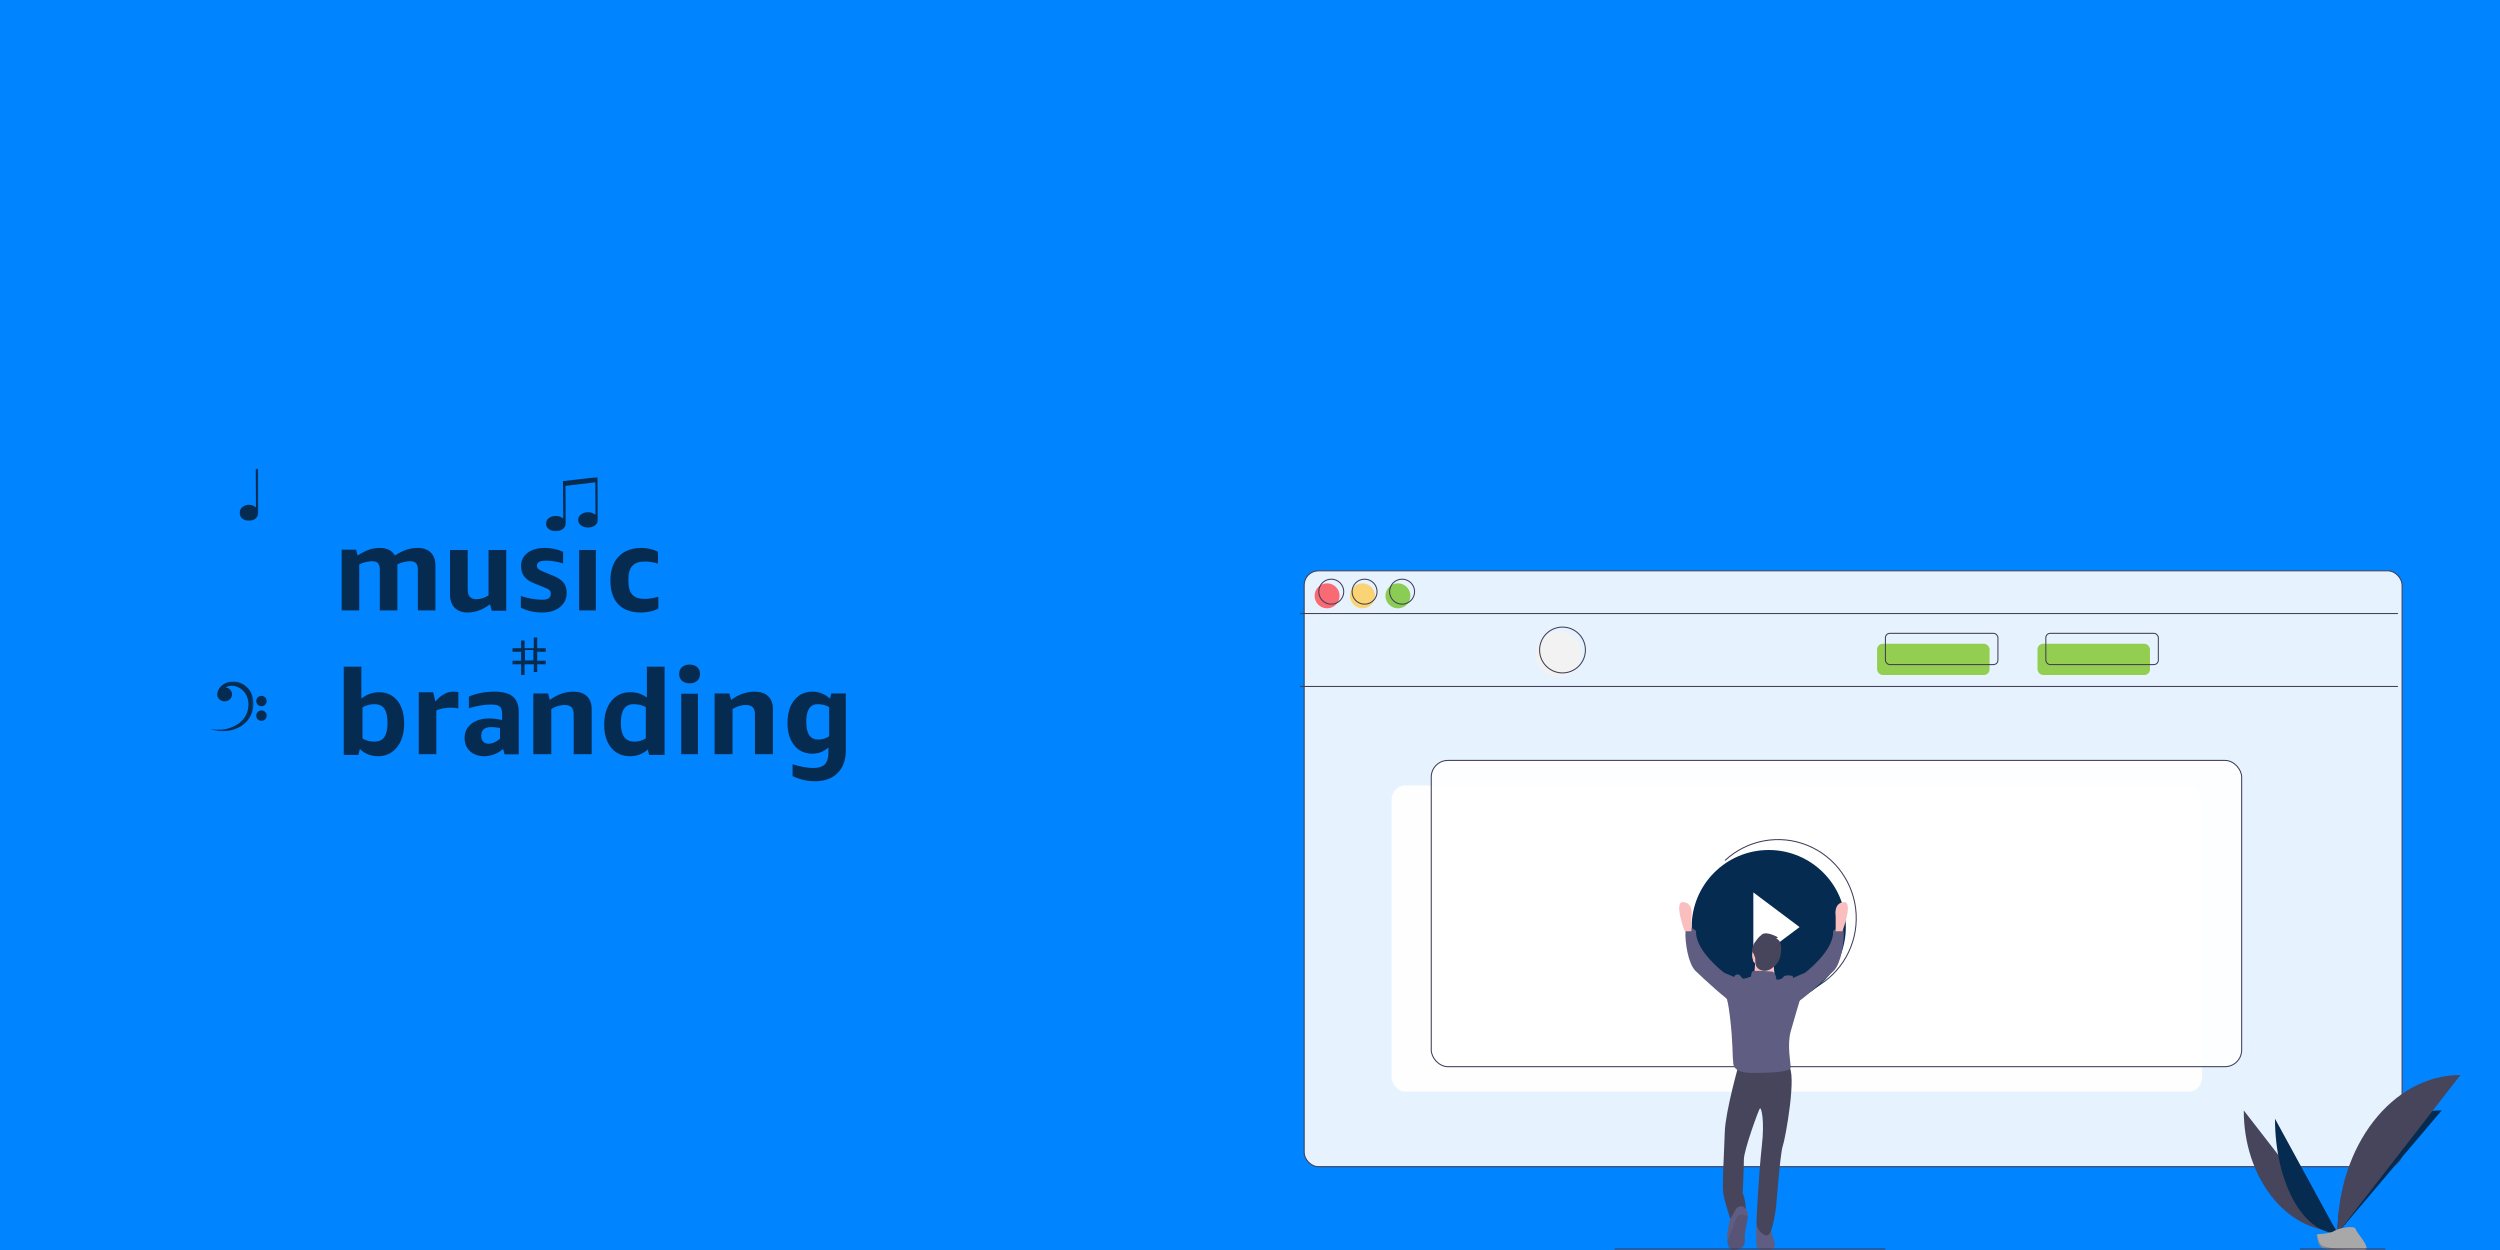 <?xml version="1.0" encoding="UTF-8"?>
<svg width="1200px" height="600px" viewBox="0 0 1200 600" version="1.1" xmlns="http://www.w3.org/2000/svg" xmlns:xlink="http://www.w3.org/1999/xlink">
    <title>music_branding_hero</title>
    <defs>
        <polygon id="path-1" points="0 0 8 0 8 25 0 25"></polygon>
        <polygon id="path-3" points="0 0 9 0 9 25 0 25"></polygon>
        <polygon id="path-5" points="3e-05 0.108 20.678 0.108 20.678 24 3e-05 24"></polygon>
        <polygon id="path-7" points="0 0 25 0 25 26 0 26"></polygon>
    </defs>
    <g id="music_branding_hero" stroke="none" stroke-width="1" fill="none" fill-rule="evenodd">
        <rect fill="#0084FF" x="0" y="0" width="1200" height="600"></rect>
        <g id="undraw_media_player_ylg8" transform="translate(624, 274)">
            <path d="M225.353,326 L221.879,326 C220.289,326 219,324.783 219,323.281 L219,314 L225.353,314 L227.907,322.843 C228.124,323.594 227.957,324.398 227.457,325.018 C226.956,325.637 226.178,326 225.353,326 L225.353,326 Z" id="Path" fill="#605D82" fill-rule="nonzero"></path>
            <rect id="Rectangle" fill="#F2F2F2" fill-rule="nonzero" x="44" y="103" width="389" height="147" rx="6.612"></rect>
            <rect id="Rectangle" stroke="#3F3D56" stroke-width="0.5" fill-opacity="0.9" fill="#FFFFFF" x="2" y="0" width="527" height="286" rx="6.819"></rect>
            <line x1="0" y1="20.5" x2="527" y2="20.5" id="Path" stroke="#3F3D56" stroke-width="0.5"></line>
            <line x1="0" y1="55.5" x2="527" y2="55.5" id="Path" stroke="#3F3D56" stroke-width="0.5"></line>
            <circle id="Oval" fill="#F86B75" fill-rule="nonzero" cx="13" cy="12" r="6"></circle>
            <circle id="Oval" fill="#FAD375" fill-rule="nonzero" cx="30" cy="12" r="6"></circle>
            <circle id="Oval" fill="#8BCC55" fill-rule="nonzero" cx="47" cy="12" r="6"></circle>
            <circle id="Oval" stroke="#3F3D56" stroke-width="0.5" cx="15" cy="10" r="6"></circle>
            <circle id="Oval" stroke="#3F3D56" stroke-width="0.5" cx="31" cy="10" r="6"></circle>
            <circle id="Oval" stroke="#3F3D56" stroke-width="0.5" cx="49" cy="10" r="6"></circle>
            <circle id="Oval" fill="#F2F2F2" fill-rule="nonzero" cx="124" cy="40" r="11"></circle>
            <circle id="Oval" stroke="#3F3D56" stroke-width="0.5" cx="126" cy="38" r="11"></circle>
            <rect id="Rectangle" fill="#94CE51" fill-rule="nonzero" x="277" y="35" width="54" height="15" rx="2.712"></rect>
            <rect id="Rectangle" fill="#94CE51" fill-rule="nonzero" x="354" y="35" width="54" height="15" rx="2.712"></rect>
            <rect id="Rectangle" stroke="#3F3D56" stroke-width="0.5" x="281" y="30" width="54" height="15" rx="2.111"></rect>
            <rect id="Rectangle" stroke="#3F3D56" stroke-width="0.5" x="358" y="30" width="54" height="15" rx="2.111"></rect>
            <rect id="Rectangle" stroke="#3F3D56" stroke-width="0.5" fill-opacity="0.9" fill="#FFFFFF" x="63" y="91" width="389" height="147" rx="8.002"></rect>
            <path d="M247.214,200 C260.033,193.083 267.722,179.34 266.946,164.731 C266.171,150.122 257.07,137.28 243.592,131.775 C230.114,126.27 214.686,129.093 204,139.021 M221.952,156.186 L221.952,149.76 L244.472,166.744 L239.287,170.342" id="Shape" stroke="#3F3D56" stroke-width="0.5"></path>
            <path d="M225,134 C204.565,134 188,150.565 188,171 C188,191.435 204.565,208 225,208 C245.435,208 262,191.435 262,171 C261.991,150.569 245.431,134.009 225,134 Z M217.6,187.65 L217.6,154.35 L239.8,171 L217.6,187.65 Z" id="Shape" fill="#052B50" fill-rule="nonzero"></path>
            <path d="M210.774,236.399 C210.774,236.399 204.175,259.426 203.888,269.5 C203.601,279.575 202.454,295.694 203.315,299.723 C204.175,303.753 206.757,311.813 206.757,311.813 C206.757,311.813 212.208,305.192 214.216,308.934 C214.216,308.934 213.929,301.162 212.495,298.86 C212.495,298.86 213.069,286.771 213.069,282.453 C213.069,278.135 220.241,258.274 220.815,257.987 C221.388,257.699 223.11,263.456 221.675,276.12 C220.241,288.785 219.093,310.955 219.093,313.258 C219.093,315.561 222.536,320.166 224.831,318.727 C227.126,317.288 228.561,304.904 228.561,304.904 C228.561,304.904 230.569,278.999 231.716,276.12 C232.864,273.242 238.889,240.141 234.298,237.55 C229.708,234.959 210.774,236.399 210.774,236.399 Z" id="Path" fill="#46455B" fill-rule="nonzero"></path>
            <path d="M214.837,310.897 C214.562,312.085 213.461,317.727 213.461,319.509 C213.461,321.291 214.562,324.558 209.883,325.746 C205.325,326.904 205.991,323.833 205.265,322.028 C205.246,321.98 205.226,321.933 205.204,321.885 C204.379,320.103 206.305,310.897 206.58,310.897 C206.742,310.897 208.044,308.539 209.09,306.594 C209.534,305.755 210.309,305.18 211.195,305.036 C212.08,304.891 212.979,305.192 213.633,305.853 C214.51,306.77 215.004,308.034 214.999,309.353 C215.008,309.873 214.953,310.392 214.837,310.897 Z" id="Path" fill="#605D82" fill-rule="nonzero"></path>
            <path d="M214.832,311.414 C214.55,312.561 213.419,318.011 213.419,319.731 C213.419,321.452 214.55,324.607 209.744,325.754 C205.062,326.873 205.746,323.907 205,322.164 C205.811,320.024 207.782,315.427 209.178,311.414 C210.411,307.869 213.441,309.025 214.999,309.923 C215.008,310.425 214.952,310.926 214.832,311.414 L214.832,311.414 Z" id="Path" fill="#000000" fill-rule="nonzero" opacity="0.1"></path>
            <circle id="Oval" fill="#FBBEBE" fill-rule="nonzero" cx="223.5" cy="184.5" r="6.5"></circle>
            <path d="M218.833,184.098 L218,194.169 L228,196 C228,196 226.889,187.15 227.722,185.318 C228.556,183.487 218.833,184.098 218.833,184.098 Z" id="Path" fill="#FBBEBE" fill-rule="nonzero"></path>
            <path d="M226.612,192.39 C226.612,192.39 217.686,191.512 217.091,192.39 C216.702,193.112 216.498,193.916 216.496,194.733 C216.496,194.733 212.926,196.197 212.331,195.612 C211.736,195.026 211.14,193.269 209.355,193.855 C207.57,194.44 204,204.982 204,204.982 C204,204.982 204.893,201.761 206.38,214.06 C207.868,226.359 207.57,233.972 207.868,234.851 C208.165,235.729 206.38,241 217.091,241 C227.802,241 235.537,240.414 235.537,238.365 C235.537,236.315 233.752,227.53 235.537,221.088 C237.322,214.645 240,205.861 240,205.861 L236.43,194.44 C236.43,194.44 232.86,193.562 231.967,195.026 C231.074,196.49 228.694,196.197 228.694,196.197 C228.694,196.197 228.397,192.683 226.612,192.39 Z" id="Path" fill="#605D82" fill-rule="nonzero"></path>
            <path d="M211,196.112 L203.539,192.877 C203.539,192.877 189.514,182.288 190.11,172.876 C190.11,172.876 185.336,168.465 185.037,173.171 C184.739,177.876 186.231,188.465 189.812,191.994 C193.393,195.524 205.628,206.7 207.419,206.994 C209.209,207.288 211,196.112 211,196.112 Z" id="Path" fill="#605D82" fill-rule="nonzero"></path>
            <path d="M184.657,173 C184.657,173 179.091,158.456 184.071,159.016 C189.052,159.575 187.88,165.728 187.88,165.728 L187.88,173 L184.657,173 Z" id="Path" fill="#FBBEBE" fill-rule="nonzero"></path>
            <path d="M235,196.112 L242.461,192.877 C242.461,192.877 256.487,182.288 255.89,172.876 C255.89,172.876 260.664,168.465 260.963,173.171 C261.261,177.876 259.769,188.465 256.188,191.994 C252.607,195.524 240.372,206.7 238.581,206.994 C236.791,207.288 235,196.112 235,196.112 Z" id="Path" fill="#605D82" fill-rule="nonzero"></path>
            <path d="M260.343,173 C260.343,173 265.909,158.456 260.929,159.016 C255.948,159.575 257.12,165.728 257.12,165.728 L257.12,173 L260.343,173 Z" id="Path" fill="#FBBEBE" fill-rule="nonzero"></path>
            <path d="M228.588,176.505 L229.437,175.935 C229.437,175.935 224.058,172.801 221.794,174.51 C219.529,176.22 218.963,177.645 218.397,178.215 C217.831,178.785 216.416,181.919 217.265,183.059 C218.114,184.199 217.831,184.433 218.397,185.456 C218.963,186.479 217.408,190.595 221.724,191.814 C226.04,193.033 229.437,187.904 230.003,186.764 C230.569,185.624 232.55,177.93 228.588,176.505 Z" id="Path" fill="#46455B" fill-rule="nonzero"></path>
            <path d="M453,259 C453,291.059 473.127,317 498,317" id="Path" fill="#46455B" fill-rule="nonzero"></path>
            <path d="M498,318 C498,285.389 520.363,259 548,259" id="Path" fill="#052B50" fill-rule="nonzero"></path>
            <path d="M468,263 C468,293.4 481.418,318 498,318" id="Path" fill="#052B50" fill-rule="nonzero"></path>
            <path d="M498,318 C498,275.992 524.389,242 557,242" id="Path" fill="#46455B" fill-rule="nonzero"></path>
            <path d="M488,318.432 C488,318.432 494.45,318.236 496.394,316.873 C498.338,315.51 506.315,313.883 506.797,316.069 C507.28,318.255 516.49,326.94 509.209,326.998 C501.927,327.056 492.289,325.881 490.349,324.717 C488.409,323.554 488,318.432 488,318.432 Z" id="Path" fill="#A8A8A8" fill-rule="nonzero"></path>
            <path d="M509.34,326.199 C502.058,326.26 492.419,325.027 490.479,323.806 C489.001,322.876 488.412,319.539 488.215,318 C488.079,318.006 488,318.009 488,318.009 C488,318.009 488.409,323.384 490.349,324.605 C492.289,325.826 501.928,327.059 509.21,326.998 C511.312,326.98 512.038,326.208 511.998,325.063 C511.706,325.755 510.905,326.186 509.34,326.199 Z" id="Path" fill="#000000" fill-rule="nonzero" opacity="0.2"></path>
            <line x1="151" y1="325.5" x2="281" y2="325.5" id="Path" stroke="#3F3D56" stroke-width="0.5"></line>
            <line x1="480" y1="325.5" x2="521" y2="325.5" id="Path" stroke="#3F3D56" stroke-width="0.5"></line>
        </g>
        <g id="Group" transform="translate(101, 225)">
            <g id="Group-3" transform="translate(104, 4)">
                <mask id="mask-2" fill="white">
                    <use xlink:href="#path-1"></use>
                </mask>
                <g id="Clip-2"></g>
            </g>
            <path d="M99.566,68 L99.566,48.266 C99.566,45.681 98.392,44.388 96.042,44.388 C93.963,44.388 91.864,44.882 89.746,45.871 L89.746,68 L81.312,68 L81.312,48.266 C81.312,45.681 80.137,44.388 77.788,44.388 C75.632,44.388 73.513,44.901 71.434,45.928 L71.434,68 L63,68 L63,38.856 L69.932,38.856 L70.683,41.65 C72.724,40.319 74.563,39.378 76.2,38.827 C77.836,38.276 79.521,38 81.254,38 C84.72,38 87.166,39.217 88.591,41.65 C90.555,40.357 92.403,39.426 94.136,38.856 C95.869,38.285 97.66,38 99.508,38 C102.204,38 104.293,38.741 105.776,40.224 C107.259,41.707 108,43.779 108,46.441 L108,68 L99.566,68 Z M135.017,68.144 L134.203,65.065 C130.75,67.688 127.142,69 123.379,69 C120.741,69 118.685,68.23 117.211,66.69 C115.737,65.15 115,63.03 115,60.331 L115,39 L123.496,39 L123.496,57.992 C123.496,61.072 124.853,62.612 127.569,62.612 C129.586,62.612 131.565,62.004 133.504,60.787 L133.504,39 L142,39 L142,68.144 L135.017,68.144 Z M163.382,60.02 C163.382,59.258 163.165,58.667 162.729,58.247 C162.293,57.828 161.412,57.37 160.085,56.875 L155.651,55.101 C153.339,54.186 151.672,53.062 150.649,51.727 C149.625,50.392 149.114,48.696 149.114,46.637 C149.114,44.044 150.146,41.956 152.212,40.374 C154.277,38.791 157.034,38 160.483,38 C163.667,38 166.604,38.629 169.295,39.887 L169.295,45.435 C166.414,44.558 163.724,44.12 161.222,44.12 C159.668,44.12 158.531,44.311 157.811,44.692 C157.091,45.073 156.731,45.683 156.731,46.522 C156.731,47.17 156.949,47.695 157.385,48.095 C157.821,48.495 158.74,48.982 160.142,49.554 L164.463,51.327 C166.812,52.28 168.489,53.386 169.494,54.644 C170.498,55.902 171,57.542 171,59.563 C171,62.384 169.929,64.663 167.788,66.398 C165.647,68.133 162.833,69 159.346,69 C155.443,69 151.994,68.218 149,66.655 L149,61.107 C152.752,62.289 156.182,62.88 159.289,62.88 C162.018,62.88 163.382,61.927 163.382,60.02 Z M177,68 L177,39 L185,39 L185,68 L177,68 Z M215,67.081 C213.952,67.701 212.69,68.176 211.215,68.506 C209.74,68.835 208.207,69 206.615,69 C201.879,69 198.26,67.682 195.756,65.045 C193.252,62.408 192,58.609 192,53.645 C192,48.721 193.32,44.882 195.959,42.129 C198.599,39.376 202.267,38 206.965,38 C209.798,38 212.419,38.62 214.825,39.861 L214.825,45.503 C212.535,44.844 210.439,44.514 208.537,44.514 C205.819,44.514 203.82,45.202 202.539,46.579 C201.258,47.955 200.618,50.136 200.618,53.122 L200.618,53.936 C200.618,56.883 201.249,59.045 202.51,60.421 C203.772,61.798 205.722,62.486 208.362,62.486 C210.264,62.486 212.477,62.137 215,61.439 L215,67.081 Z M64,137.37 L64,95 L72.451,95 L72.451,110.345 C73.57,109.391 74.882,108.637 76.387,108.083 C77.892,107.53 79.378,107.253 80.844,107.253 C84.588,107.253 87.549,108.608 89.73,111.318 C91.91,114.028 93,117.693 93,122.312 C93,125.327 92.498,128.018 91.495,130.385 C90.492,132.751 89.045,134.612 87.154,135.967 C85.263,137.322 83.083,138 80.613,138 C78.838,138 77.178,137.695 75.635,137.084 C74.091,136.473 72.798,135.614 71.756,134.507 L71.004,137.37 L64,137.37 Z M78.681,113 C76.671,113 74.778,113.511 73,114.533 L73,129.467 C74.7,130.489 76.594,131 78.681,131 C80.845,131 82.44,130.281 83.464,128.842 C84.488,127.404 85,125.133 85,122.028 C85,118.886 84.498,116.596 83.493,115.158 C82.488,113.719 80.884,113 78.681,113 Z M100,137 L100,107.291 L106.93,107.291 L107.97,111.709 C109.51,110.004 110.963,108.793 112.33,108.076 C113.697,107.359 115.15,107 116.69,107 C117.421,107 118.191,107.058 119,107.174 L119,115.023 C117.922,114.791 116.728,114.674 115.419,114.674 C112.917,114.674 110.588,115.12 108.432,116.012 L108.432,137 L100,137 Z M141.205,137.085 L140.495,134.511 C139.274,135.579 137.866,136.427 136.27,137.056 C134.675,137.685 133.129,138 131.632,138 C128.717,138 126.383,137.199 124.63,135.598 C122.877,133.996 122,131.861 122,129.192 C122,127.362 122.473,125.751 123.418,124.359 C124.364,122.967 125.723,121.871 127.495,121.07 C129.268,120.269 131.356,119.869 133.759,119.869 C135.65,119.869 137.738,120.117 140.023,120.613 L140.023,117.753 C140.023,115.999 139.648,114.798 138.9,114.149 C138.152,113.501 136.773,113.177 134.764,113.177 C131.533,113.177 127.968,113.768 124.068,114.95 L124.068,109.402 C125.526,108.678 127.358,108.096 129.564,107.658 C131.77,107.219 134.015,107 136.3,107 C140.358,107 143.322,107.791 145.193,109.374 C147.064,110.956 148,113.444 148,116.838 L148,137.085 L141.205,137.085 Z M133.524,132 C134.428,132 135.358,131.783 136.316,131.348 C137.274,130.914 138.169,130.321 139,129.57 L139,124.415 C137.41,124.138 135.982,124 134.717,124 C131.572,124 130,125.383 130,128.148 C130,129.373 130.307,130.321 130.922,130.993 C131.536,131.664 132.404,132 133.524,132 Z M174.376,137 L174.376,117.894 C174.376,116.335 174.021,115.194 173.312,114.471 C172.603,113.749 171.52,113.388 170.063,113.388 C167.897,113.388 165.751,114.034 163.624,115.327 L163.624,137 L155,137 L155,107.856 L162.089,107.856 L162.916,110.992 C166.46,108.331 170.24,107 174.257,107 C177.053,107 179.21,107.732 180.726,109.196 C182.242,110.66 183,112.741 183,115.441 L183,137 L174.376,137 Z M210.604,137.37 L209.906,134.794 C207.499,136.931 204.645,138 201.345,138 C198.9,138 196.745,137.399 194.882,136.196 C193.018,134.994 191.572,133.248 190.543,130.957 C189.514,128.667 189,125.976 189,122.884 C189,118.151 190.145,114.362 192.436,111.519 C194.726,108.675 197.754,107.253 201.52,107.253 C204.587,107.253 207.246,108.112 209.498,109.83 L209.498,95 L218,95 L218,137.37 L210.604,137.37 Z M203.588,131 C205.471,131 207.275,130.47 209,129.41 L209,114.42 C207.314,113.473 205.373,113 203.176,113 C201.098,113 199.549,113.748 198.529,115.243 C197.51,116.738 197,119 197,122.028 C197,125.057 197.539,127.309 198.618,128.785 C199.696,130.262 201.353,131 203.588,131 Z M226,137 L226,108 L234,108 L234,137 L226,137 Z M230,103 C228.492,103 227.282,102.596 226.369,101.788 C225.456,100.981 225,99.885 225,98.5 C225,97.115 225.456,96.019 226.369,95.212 C227.282,94.404 228.492,94 230,94 C231.508,94 232.718,94.404 233.631,95.212 C234.544,96.019 235,97.115 235,98.5 C235,99.885 234.544,100.981 233.631,101.788 C232.718,102.596 231.508,103 230,103 Z M261.376,137 L261.376,117.894 C261.376,116.335 261.021,115.194 260.312,114.471 C259.603,113.749 258.52,113.388 257.063,113.388 C254.897,113.388 252.751,114.034 250.624,115.327 L250.624,137 L242,137 L242,107.856 L249.089,107.856 L249.916,110.992 C253.46,108.331 257.24,107 261.257,107 C264.053,107 266.21,107.732 267.726,109.196 C269.242,110.66 270,112.741 270,115.441 L270,137 L261.376,137 Z M296.635,133.817 C294.427,135.782 291.833,136.765 288.851,136.765 C285.249,136.765 282.373,135.426 280.224,132.748 C278.075,130.07 277,126.496 277,122.027 C277,117.48 278.084,113.839 280.253,111.103 C282.422,108.368 285.326,107 288.967,107 C290.593,107 292.123,107.289 293.556,107.867 C294.989,108.445 296.267,109.293 297.39,110.41 L298.029,107.867 L305,107.867 L305,135.089 C305,139.789 303.683,143.45 301.05,146.07 C298.416,148.69 294.776,150 290.129,150 C286.372,150 282.809,149.172 279.44,147.515 L279.44,141.851 C283.274,143.045 286.585,143.642 289.373,143.642 C291.929,143.642 293.779,143.055 294.921,141.88 C296.064,140.705 296.635,138.788 296.635,136.129 L296.635,133.817 Z M291.901,130 C292.78,130 293.668,129.858 294.565,129.574 C295.463,129.289 296.274,128.901 297,128.408 L297,114.421 C295.434,113.474 293.601,113 291.5,113 C287.833,113 286,115.805 286,121.415 C286,124.333 286.477,126.494 287.432,127.896 C288.387,129.299 289.877,130 291.901,130 Z" id="primemusicbranding" fill="#052B50" fill-rule="nonzero"></path>
            <g id="Group-3" transform="translate(14, 0)">
                <mask id="mask-4" fill="white">
                    <use xlink:href="#path-3"></use>
                </mask>
                <g id="Clip-2"></g>
                <path d="M9,21.176 L9,21.17 L9,21.163 L8.886,0 L7.766,0 L7.851,18.622 C7.03,17.811 5.825,17.299 4.48,17.299 C2.006,17.299 0,19.032 0,21.17 C0,23.308 2.006,25 4.48,25 C6.933,25 8.925,23.423 8.959,21.143 L9,21.143 L9,21.176 Z" id="Fill-1" fill="#052B50" mask="url(#mask-4)"></path>
            </g>
            <g id="Group-8" transform="translate(0, 102)">
                <g id="Group-3">
                    <mask id="mask-6" fill="white">
                        <use xlink:href="#path-5"></use>
                    </mask>
                    <g id="Clip-2"></g>
                    <path d="M18.168,3.519 C17.105,2.27 15.722,1.343 14.31,0.791 C14.133,0.72 13.958,0.653 13.779,0.598 L13.514,0.511 L13.36,0.462 L13.241,0.43 L12.997,0.365 L12.707,0.297 C12.513,0.252 12.339,0.226 12.155,0.197 C11.427,0.095 10.709,0.081 10.034,0.153 C8.677,0.289 7.514,0.733 6.598,1.241 C5.68,1.759 5.026,2.387 4.582,2.952 C4.134,3.518 3.893,4.027 3.749,4.378 C3.679,4.554 3.634,4.692 3.609,4.789 C3.6,4.818 3.593,4.842 3.587,4.863 C3.389,5.272 3.272,5.726 3.26,6.205 C3.216,8.075 4.771,9.625 6.734,9.667 C8.697,9.71 10.324,8.228 10.369,6.359 C10.411,4.585 9.011,3.101 7.191,2.918 C7.281,2.876 7.368,2.834 7.461,2.793 C8.237,2.443 9.168,2.184 10.179,2.168 C11.189,2.146 12.263,2.385 13.33,2.885 C14.397,3.374 15.384,4.101 16.177,5.051 C16.57,5.527 16.922,6.053 17.212,6.623 C17.496,7.196 17.731,7.807 17.903,8.445 C18.249,9.723 18.323,11.106 18.166,12.472 C18.088,13.159 17.951,13.831 17.756,14.491 C17.551,15.17 17.311,15.788 16.982,16.391 C16.661,16.99 16.291,17.565 15.868,18.097 C15.445,18.63 14.965,19.114 14.46,19.561 C13.444,20.448 12.311,21.176 11.147,21.712 C9.987,22.257 8.809,22.632 7.694,22.884 C6.576,23.122 5.522,23.245 4.58,23.278 C3.638,23.307 2.809,23.268 2.129,23.197 C1.45,23.114 0.918,23.032 0.555,22.955 C0.193,22.877 3e-05,22.835 3e-05,22.835 C3e-05,22.835 0.183,22.906 0.527,23.04 C0.871,23.169 1.389,23.351 2.064,23.524 C2.741,23.688 3.58,23.858 4.561,23.937 C5.54,24.019 6.662,24.036 7.878,23.895 C9.089,23.746 10.408,23.489 11.73,22.99 C12.395,22.75 13.061,22.454 13.718,22.104 C14.051,21.935 14.371,21.737 14.698,21.541 C15.014,21.33 15.335,21.116 15.64,20.877 C16.876,19.942 18.002,18.753 18.849,17.354 C19.275,16.663 19.619,15.89 19.888,15.143 C20.162,14.374 20.372,13.575 20.507,12.773 C20.779,11.162 20.726,9.491 20.355,7.89 C19.991,6.289 19.242,4.759 18.168,3.519" id="Fill-1" fill="#052B50" mask="url(#mask-6)"></path>
                </g>
                <path d="M24.5,12 C25.881,12 27,10.881 27,9.5 C27,8.119 25.881,7 24.5,7 C23.119,7 22,8.119 22,9.5 C22,10.881 23.119,12 24.5,12" id="Fill-4" fill="#052B50"></path>
                <path d="M24.5,14 C23.119,14 22,15.119 22,16.5 C22,17.881 23.119,19 24.5,19 C25.881,19 27,17.881 27,16.5 C27,15.119 25.881,14 24.5,14" id="Fill-6" fill="#052B50"></path>
            </g>
            <g id="Group-3" transform="translate(161, 4)">
                <mask id="mask-8" fill="white">
                    <use xlink:href="#path-7"></use>
                </mask>
                <g id="Clip-2"></g>
                <path d="M25,20.563 L25,20.557 C25,20.555 25,20.552 25,20.55 L24.921,0.33 L24.92,0.33 L24.918,0 L8.223,1.938 L8.252,4.359 L8.331,19.904 C7.46,19.13 6.181,18.641 4.754,18.641 C2.129,18.641 0,20.297 0,22.34 C0,24.383 2.129,26 4.754,26 C7.356,26 9.469,24.495 9.506,22.316 L9.508,22.316 L9.508,22.346 L9.508,22.34 C9.508,22.337 9.508,22.335 9.508,22.332 L9.437,4.229 L23.743,2.49 L23.823,18.122 C22.951,17.347 21.672,16.858 20.246,16.858 C17.62,16.858 15.492,18.514 15.492,20.557 C15.492,22.6 17.62,24.217 20.246,24.217 C22.848,24.217 24.961,22.713 24.998,20.534 L25,20.534 L25,20.563 Z" id="Fill-1" fill="#052B50" mask="url(#mask-8)"></path>
            </g>
            <path d="M155.207,81 L155.207,86.143 L150.793,86.143 L150.793,82.429 L149.138,82.429 L149.138,86.143 L145,86.143 L145,87.857 L149.138,87.857 L149.138,92.143 L145,92.143 L145,93.857 L149.138,93.857 L149.138,99 L150.793,99 L150.793,93.857 L155.207,93.857 L155.207,97.571 L156.862,97.571 L156.862,93.857 L161,93.857 L161,92.143 L156.862,92.143 L156.862,87.857 L161,87.857 L161,86.143 L156.862,86.143 L156.862,81 L155.207,81 Z M151,92 L155,92 L155,87 L151,87 L151,92 Z" id="Fill-1" fill="#052B50"></path>
        </g>
    </g>
</svg>